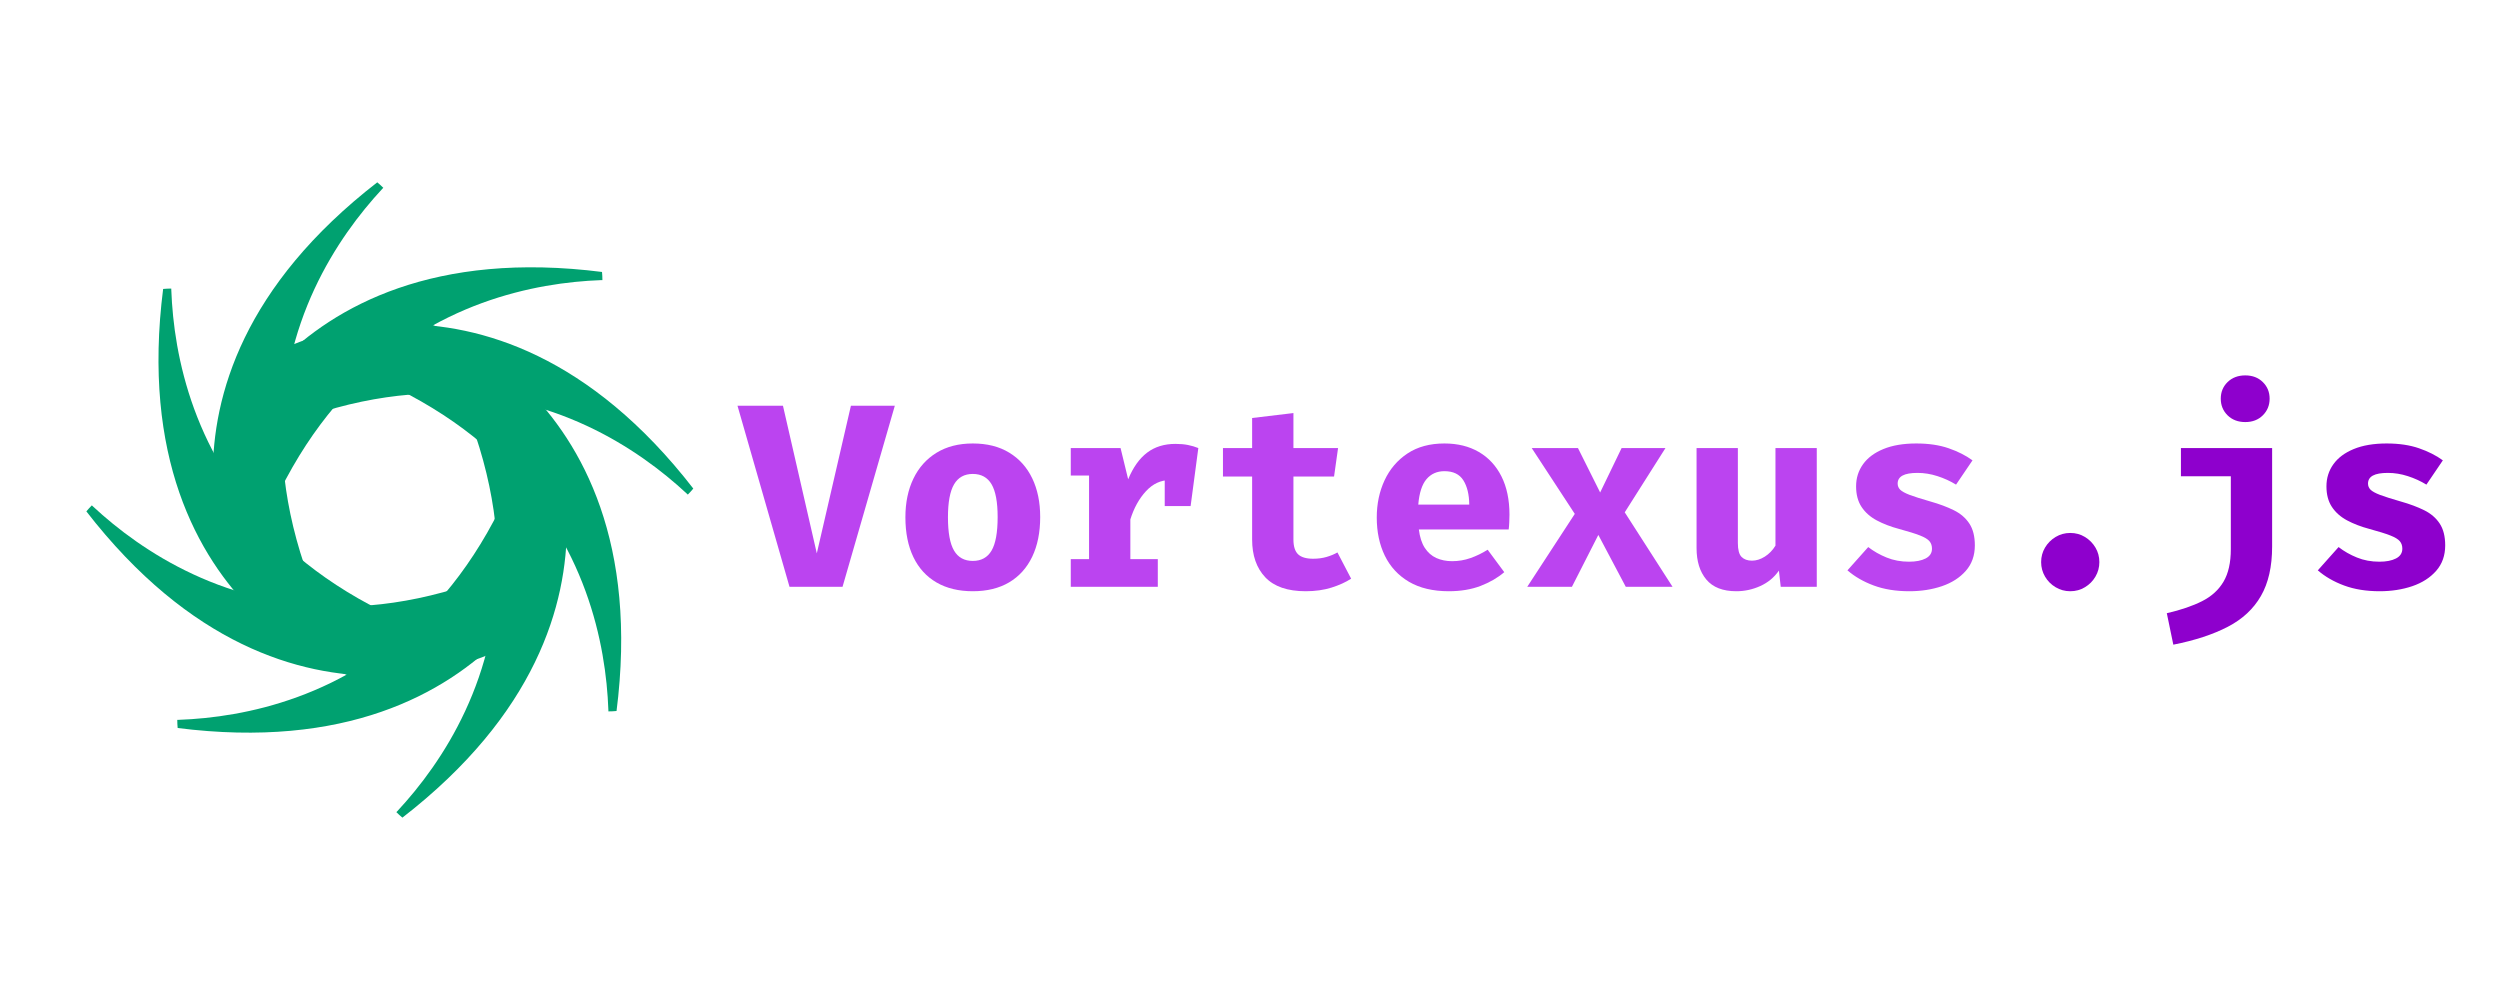 <svg xmlns="http://www.w3.org/2000/svg" xmlns:xlink="http://www.w3.org/1999/xlink" width="1000" zoomAndPan="magnify" viewBox="0 0 750 300" height="400" preserveAspectRatio="xMidYMid meet" version="1.0"><defs><g/><clipPath id="adb8719aa7"><path d="M 63 42.914 L 129.98 42.914 L 129.98 177.727 L 63 177.727 Z M 63 42.914 " clip-rule="nonzero"/></clipPath><clipPath id="221e4f7eec"><path d="M 81.531 42.914 C 54.773 42.914 33.082 64.605 33.082 91.363 L 33.082 129.281 C 33.082 156.039 54.773 177.73 81.531 177.73 C 108.289 177.73 129.98 156.039 129.98 129.281 L 129.98 91.363 C 129.98 64.605 108.289 42.914 81.531 42.914 Z M 81.531 42.914 " clip-rule="nonzero"/></clipPath><clipPath id="529521e198"><path d="M 47 86 L 123 86 L 123 204 L 47 204 Z M 47 86 " clip-rule="nonzero"/></clipPath><clipPath id="35ca9809c5"><path d="M 52.484 66.48 L 147.945 161.941 L 79 230.883 L -16.457 135.422 Z M 52.484 66.48 " clip-rule="nonzero"/></clipPath><clipPath id="393a3d62ee"><path d="M 18.227 100.738 C -0.695 119.66 -0.695 150.336 18.227 169.254 L 45.039 196.066 C 63.957 214.988 94.633 214.988 113.555 196.066 C 132.477 177.145 132.477 146.469 113.555 127.551 L 86.742 100.738 C 67.824 81.816 37.148 81.816 18.227 100.738 Z M 18.227 100.738 " clip-rule="nonzero"/></clipPath><clipPath id="52d57d8871"><path d="M 52.484 66.48 L 147.945 161.941 L 79.531 230.352 L -15.926 134.895 Z M 52.484 66.48 " clip-rule="nonzero"/></clipPath><clipPath id="087da0c2cb"><path d="M 147.812 161.809 L 52.352 66.348 L -16.059 134.762 L 79.398 230.219 Z M 147.812 161.809 " clip-rule="nonzero"/></clipPath><clipPath id="7acbe27222"><path d="M 64 80 L 181 80 L 181 156 L 64 156 Z M 64 80 " clip-rule="nonzero"/></clipPath><clipPath id="d99ca65111"><path d="M 200.816 85.133 L 105.359 180.594 L 36.414 111.648 L 131.875 16.191 Z M 200.816 85.133 " clip-rule="nonzero"/></clipPath><clipPath id="fddbd7fc25"><path d="M 166.559 50.875 C 147.637 31.953 116.961 31.953 98.043 50.875 L 71.23 77.688 C 52.312 96.605 52.312 127.281 71.23 146.203 C 90.152 165.121 120.828 165.121 139.746 146.203 L 166.559 119.391 C 185.48 100.473 185.48 69.797 166.559 50.875 Z M 166.559 50.875 " clip-rule="nonzero"/></clipPath><clipPath id="dc86a8b6c8"><path d="M 200.816 85.133 L 105.359 180.594 L 36.945 112.18 L 132.406 16.719 Z M 200.816 85.133 " clip-rule="nonzero"/></clipPath><clipPath id="85873b9755"><path d="M 105.492 180.461 L 200.949 85 L 132.535 16.59 L 37.078 112.047 Z M 105.492 180.461 " clip-rule="nonzero"/></clipPath><clipPath id="a6202ac144"><path d="M 14.129 136.621 L 148.941 136.621 L 148.941 203 L 14.129 203 Z M 14.129 136.621 " clip-rule="nonzero"/></clipPath><clipPath id="e34843098f"><path d="M 14.129 185.07 C 14.129 211.828 35.82 233.52 62.574 233.52 L 100.492 233.52 C 127.25 233.52 148.941 211.828 148.941 185.07 C 148.941 158.312 127.25 136.621 100.492 136.621 L 62.574 136.621 C 35.82 136.621 14.129 158.312 14.129 185.07 Z M 14.129 185.07 " clip-rule="nonzero"/></clipPath><clipPath id="397dc66a17"><path d="M 103.926 122.266 L 171 122.266 L 171 257.078 L 103.926 257.078 Z M 103.926 122.266 " clip-rule="nonzero"/></clipPath><clipPath id="4c79cd243f"><path d="M 152.375 257.078 C 179.133 257.078 200.824 235.387 200.824 208.629 L 200.824 170.711 C 200.824 143.957 179.133 122.266 152.375 122.266 C 125.617 122.266 103.926 143.957 103.926 170.711 L 103.926 208.629 C 103.926 235.387 125.617 257.078 152.375 257.078 Z M 152.375 257.078 " clip-rule="nonzero"/></clipPath><clipPath id="80b9a5d7ec"><path d="M 111 96 L 187 96 L 187 214 L 111 214 Z M 111 96 " clip-rule="nonzero"/></clipPath><clipPath id="5109fd2c70"><path d="M 181.418 233.512 L 85.961 138.055 L 154.902 69.109 L 250.363 164.57 Z M 181.418 233.512 " clip-rule="nonzero"/></clipPath><clipPath id="138c6c359c"><path d="M 215.68 199.254 C 234.598 180.336 234.598 149.66 215.68 130.738 L 188.867 103.926 C 169.945 85.008 139.27 85.008 120.352 103.926 C 101.43 122.848 101.43 153.523 120.352 172.445 L 147.16 199.254 C 166.082 218.176 196.758 218.176 215.68 199.254 Z M 215.68 199.254 " clip-rule="nonzero"/></clipPath><clipPath id="52f7a6e7b5"><path d="M 181.418 233.512 L 85.961 138.055 L 154.375 69.641 L 249.832 165.102 Z M 181.418 233.512 " clip-rule="nonzero"/></clipPath><clipPath id="03b4796216"><path d="M 86.094 138.188 L 181.551 233.645 L 249.965 165.234 L 154.504 69.773 Z M 86.094 138.188 " clip-rule="nonzero"/></clipPath><clipPath id="c78f9e3306"><path d="M 53 144 L 170 144 L 170 220 L 53 220 Z M 53 144 " clip-rule="nonzero"/></clipPath><clipPath id="b780105ebf"><path d="M 33.086 214.859 L 128.547 119.402 L 197.488 188.344 L 102.031 283.805 Z M 33.086 214.859 " clip-rule="nonzero"/></clipPath><clipPath id="2ea04084dc"><path d="M 67.348 249.117 C 86.266 268.039 116.941 268.039 135.863 249.117 L 162.676 222.309 C 181.594 203.387 181.594 172.711 162.676 153.789 C 143.754 134.871 113.078 134.871 94.156 153.789 L 67.348 180.602 C 48.426 199.523 48.426 230.199 67.348 249.117 Z M 67.348 249.117 " clip-rule="nonzero"/></clipPath><clipPath id="dc93c4d010"><path d="M 33.086 214.859 L 128.547 119.402 L 196.961 187.812 L 101.5 283.273 Z M 33.086 214.859 " clip-rule="nonzero"/></clipPath><clipPath id="588c41b76b"><path d="M 128.414 119.535 L 32.957 214.992 L 101.367 283.406 L 196.828 187.945 Z M 128.414 119.535 " clip-rule="nonzero"/></clipPath><clipPath id="3dd9005f89"><path d="M 85 97 L 219.777 97 L 219.777 163.371 L 85 163.371 Z M 85 97 " clip-rule="nonzero"/></clipPath><clipPath id="d61a92bcd1"><path d="M 219.777 114.922 C 219.777 88.164 198.086 66.473 171.328 66.473 L 133.414 66.473 C 106.656 66.473 84.965 88.164 84.965 114.922 C 84.965 141.68 106.656 163.371 133.414 163.371 L 171.328 163.371 C 198.086 163.371 219.777 141.68 219.777 114.922 Z M 219.777 114.922 " clip-rule="nonzero"/></clipPath></defs><g fill="#bb44f0" fill-opacity="1"><g transform="translate(221.292, 176.042)"><g><path d="M 23.75 -10.031 L 33.984 -54.328 L 47.156 -54.328 L 31.469 0 L 15.562 0 L -0.047 -54.328 L 13.594 -54.328 Z M 23.75 -10.031 "/></g></g></g><g fill="#bb44f0" fill-opacity="1"><g transform="translate(268.324, 176.042)"><g><path d="M 23.516 -43 C 27.797 -43 31.438 -42.082 34.438 -40.25 C 37.445 -38.426 39.75 -35.859 41.344 -32.547 C 42.938 -29.242 43.734 -25.375 43.734 -20.938 C 43.734 -16.312 42.93 -12.332 41.328 -9 C 39.723 -5.664 37.414 -3.109 34.406 -1.328 C 31.406 0.441 27.773 1.328 23.516 1.328 C 19.285 1.328 15.66 0.453 12.641 -1.297 C 9.617 -3.047 7.305 -5.578 5.703 -8.891 C 4.098 -12.211 3.297 -16.203 3.297 -20.859 C 3.297 -25.266 4.098 -29.129 5.703 -32.453 C 7.305 -35.773 9.617 -38.363 12.641 -40.219 C 15.66 -42.07 19.285 -43 23.516 -43 Z M 23.516 -33.859 C 20.984 -33.859 19.109 -32.816 17.891 -30.734 C 16.672 -28.66 16.062 -25.367 16.062 -20.859 C 16.062 -16.254 16.672 -12.922 17.891 -10.859 C 19.109 -8.797 20.984 -7.766 23.516 -7.766 C 26.047 -7.766 27.922 -8.797 29.141 -10.859 C 30.359 -12.922 30.969 -16.281 30.969 -20.938 C 30.969 -25.426 30.359 -28.703 29.141 -30.766 C 27.922 -32.828 26.047 -33.859 23.516 -33.859 Z M 23.516 -33.859 "/></g></g></g><g fill="#bb44f0" fill-opacity="1"><g transform="translate(315.356, 176.042)"><g><path d="M 5.875 0 L 5.875 -8.312 L 11.359 -8.312 L 11.359 -33.391 L 5.875 -33.391 L 5.875 -41.625 L 20.812 -41.625 L 23.094 -32.25 C 24.57 -35.832 26.469 -38.5 28.781 -40.25 C 31.094 -42 33.926 -42.875 37.281 -42.875 C 38.688 -42.875 39.938 -42.766 41.031 -42.547 C 42.133 -42.328 43.172 -42.02 44.141 -41.625 L 40.375 -31.391 C 39.613 -31.598 38.852 -31.754 38.094 -31.859 C 37.344 -31.961 36.508 -32.016 35.594 -32.016 C 32.875 -32.016 30.488 -30.906 28.438 -28.688 C 26.383 -26.469 24.82 -23.645 23.75 -20.219 L 23.75 -8.312 L 31.984 -8.312 L 31.984 0 Z M 34.062 -24.219 L 34.062 -36.375 L 35.906 -41.625 L 44.141 -41.625 L 41.828 -24.219 Z M 34.062 -24.219 "/></g></g></g><g fill="#bb44f0" fill-opacity="1"><g transform="translate(362.388, 176.042)"><g><path d="M 42.953 -2.438 C 41.336 -1.383 39.379 -0.492 37.078 0.234 C 34.773 0.961 32.188 1.328 29.312 1.328 C 23.883 1.328 19.848 -0.062 17.203 -2.844 C 14.566 -5.625 13.25 -9.406 13.25 -14.188 L 13.25 -33.078 L 4.5 -33.078 L 4.5 -41.625 L 13.25 -41.625 L 13.25 -50.641 L 25.641 -52.125 L 25.641 -41.625 L 39.031 -41.625 L 37.828 -33.078 L 25.641 -33.078 L 25.641 -14.188 C 25.641 -12.125 26.109 -10.645 27.047 -9.75 C 27.984 -8.863 29.484 -8.422 31.547 -8.422 C 33.016 -8.422 34.352 -8.598 35.562 -8.953 C 36.781 -9.305 37.875 -9.758 38.844 -10.312 Z M 42.953 -2.438 "/></g></g></g><g fill="#bb44f0" fill-opacity="1"><g transform="translate(409.42, 176.042)"><g><path d="M 16.234 -17.203 C 16.516 -14.93 17.102 -13.098 18 -11.703 C 18.906 -10.305 20.062 -9.285 21.469 -8.641 C 22.883 -8.004 24.469 -7.688 26.219 -7.688 C 28.125 -7.688 29.961 -8 31.734 -8.625 C 33.516 -9.25 35.227 -10.082 36.875 -11.125 L 41.859 -4.391 C 39.898 -2.711 37.531 -1.336 34.75 -0.266 C 31.969 0.797 28.797 1.328 25.234 1.328 C 20.484 1.328 16.5 0.383 13.281 -1.5 C 10.07 -3.395 7.656 -6.004 6.031 -9.328 C 4.414 -12.648 3.609 -16.469 3.609 -20.781 C 3.609 -24.875 4.391 -28.598 5.953 -31.953 C 7.523 -35.316 9.816 -38 12.828 -40 C 15.848 -42 19.539 -43 23.906 -43 C 27.875 -43 31.316 -42.148 34.234 -40.453 C 37.148 -38.754 39.41 -36.312 41.016 -33.125 C 42.617 -29.938 43.422 -26.109 43.422 -21.641 C 43.422 -20.93 43.398 -20.172 43.359 -19.359 C 43.328 -18.547 43.27 -17.828 43.188 -17.203 Z M 23.906 -34.688 C 21.688 -34.688 19.895 -33.891 18.531 -32.297 C 17.176 -30.703 16.352 -28.156 16.062 -24.656 L 31.359 -24.656 C 31.328 -27.688 30.738 -30.113 29.594 -31.938 C 28.445 -33.77 26.551 -34.688 23.906 -34.688 Z M 23.906 -34.688 "/></g></g></g><g fill="#bb44f0" fill-opacity="1"><g transform="translate(456.452, 176.042)"><g><path d="M 15.125 0 L 1.719 0 L 15.984 -21.875 L 3.062 -41.625 L 16.938 -41.625 L 23.594 -28.297 L 30.031 -41.625 L 43.188 -41.625 L 30.969 -22.344 L 45.312 0 L 31.281 0 L 23.047 -15.562 Z M 15.125 0 "/></g></g></g><g fill="#bb44f0" fill-opacity="1"><g transform="translate(503.484, 176.042)"><g><path d="M 17.875 -41.625 L 17.875 -13.125 C 17.875 -11.113 18.242 -9.727 18.984 -8.969 C 19.734 -8.219 20.773 -7.844 22.109 -7.844 C 23.391 -7.844 24.672 -8.242 25.953 -9.047 C 27.234 -9.859 28.301 -10.957 29.156 -12.344 L 29.156 -41.625 L 41.547 -41.625 L 41.547 0 L 30.734 0 L 30.188 -4.859 C 28.77 -2.816 26.91 -1.273 24.609 -0.234 C 22.316 0.805 19.914 1.328 17.406 1.328 C 13.375 1.328 10.379 0.16 8.422 -2.172 C 6.461 -4.516 5.484 -7.66 5.484 -11.609 L 5.484 -41.625 Z M 17.875 -41.625 "/></g></g></g><g fill="#bb44f0" fill-opacity="1"><g transform="translate(550.516, 176.042)"><g><path d="M 22.188 -7.531 C 24.25 -7.531 25.91 -7.852 27.172 -8.5 C 28.441 -9.156 29.078 -10.133 29.078 -11.438 C 29.078 -12.332 28.828 -13.078 28.328 -13.672 C 27.836 -14.273 26.883 -14.852 25.469 -15.406 C 24.062 -15.957 21.973 -16.609 19.203 -17.359 C 16.672 -18.035 14.43 -18.895 12.484 -19.938 C 10.535 -20.988 9.02 -22.336 7.938 -23.984 C 6.852 -25.629 6.312 -27.68 6.312 -30.141 C 6.312 -32.617 7.004 -34.828 8.391 -36.766 C 9.773 -38.703 11.812 -40.223 14.5 -41.328 C 17.195 -42.441 20.488 -43 24.375 -43 C 28.082 -43 31.316 -42.52 34.078 -41.562 C 36.836 -40.613 39.223 -39.406 41.234 -37.938 L 36.297 -30.656 C 34.566 -31.719 32.707 -32.566 30.719 -33.203 C 28.738 -33.848 26.742 -34.172 24.734 -34.172 C 22.723 -34.172 21.227 -33.906 20.25 -33.375 C 19.27 -32.844 18.781 -32.039 18.781 -30.969 C 18.781 -30.258 19.031 -29.648 19.531 -29.141 C 20.039 -28.629 21 -28.102 22.406 -27.562 C 23.82 -27.031 25.891 -26.375 28.609 -25.594 C 31.305 -24.832 33.648 -23.957 35.641 -22.969 C 37.641 -21.977 39.188 -20.648 40.281 -18.984 C 41.383 -17.328 41.938 -15.141 41.938 -12.422 C 41.938 -9.391 41.035 -6.848 39.234 -4.797 C 37.43 -2.742 35.039 -1.207 32.062 -0.188 C 29.082 0.82 25.816 1.328 22.266 1.328 C 18.242 1.328 14.691 0.754 11.609 -0.391 C 8.523 -1.535 5.895 -3.051 3.719 -4.938 L 9.953 -11.922 C 11.578 -10.66 13.414 -9.613 15.469 -8.781 C 17.52 -7.945 19.758 -7.531 22.188 -7.531 Z M 22.188 -7.531 "/></g></g></g><g fill="#8e00cd" fill-opacity="1"><g transform="translate(597.558, 176.042)"><g><path d="M 14.781 -7.406 C 14.781 -9 15.172 -10.453 15.953 -11.766 C 16.734 -13.086 17.789 -14.148 19.125 -14.953 C 20.457 -15.754 21.922 -16.156 23.516 -16.156 C 25.141 -16.156 26.609 -15.754 27.922 -14.953 C 29.242 -14.148 30.297 -13.086 31.078 -11.766 C 31.859 -10.453 32.25 -9 32.25 -7.406 C 32.25 -5.844 31.859 -4.395 31.078 -3.062 C 30.297 -1.727 29.242 -0.664 27.922 0.125 C 26.609 0.926 25.141 1.328 23.516 1.328 C 21.922 1.328 20.457 0.926 19.125 0.125 C 17.789 -0.664 16.734 -1.727 15.953 -3.062 C 15.172 -4.395 14.781 -5.844 14.781 -7.406 Z M 14.781 -7.406 "/></g></g></g><g fill="#8e00cd" fill-opacity="1"><g transform="translate(644.59, 176.042)"><g><path d="M 37.047 -41.625 L 37.047 -12.078 C 37.047 -6.066 35.926 -1.125 33.688 2.75 C 31.457 6.633 28.141 9.719 23.734 12 C 19.328 14.289 13.883 16.078 7.406 17.359 L 5.453 7.922 C 9.66 6.953 13.188 5.75 16.031 4.312 C 18.875 2.875 21.02 0.922 22.469 -1.547 C 23.926 -4.016 24.656 -7.258 24.656 -11.281 L 24.656 -33.156 L 9.688 -33.156 L 9.688 -41.625 Z M 29 -63.422 C 31.145 -63.422 32.895 -62.754 34.25 -61.422 C 35.613 -60.086 36.297 -58.426 36.297 -56.438 C 36.297 -54.457 35.613 -52.789 34.25 -51.438 C 32.895 -50.094 31.145 -49.422 29 -49.422 C 26.832 -49.422 25.062 -50.094 23.688 -51.438 C 22.32 -52.789 21.641 -54.457 21.641 -56.438 C 21.641 -58.426 22.32 -60.086 23.688 -61.422 C 25.062 -62.754 26.832 -63.422 29 -63.422 Z M 29 -63.422 "/></g></g></g><g fill="#8e00cd" fill-opacity="1"><g transform="translate(691.622, 176.042)"><g><path d="M 22.188 -7.531 C 24.25 -7.531 25.91 -7.852 27.172 -8.5 C 28.441 -9.156 29.078 -10.133 29.078 -11.438 C 29.078 -12.332 28.828 -13.078 28.328 -13.672 C 27.836 -14.273 26.883 -14.852 25.469 -15.406 C 24.062 -15.957 21.973 -16.609 19.203 -17.359 C 16.672 -18.035 14.43 -18.895 12.484 -19.938 C 10.535 -20.988 9.02 -22.336 7.938 -23.984 C 6.852 -25.629 6.312 -27.68 6.312 -30.141 C 6.312 -32.617 7.004 -34.828 8.391 -36.766 C 9.773 -38.703 11.812 -40.223 14.5 -41.328 C 17.195 -42.441 20.488 -43 24.375 -43 C 28.082 -43 31.316 -42.52 34.078 -41.562 C 36.836 -40.613 39.223 -39.406 41.234 -37.938 L 36.297 -30.656 C 34.566 -31.719 32.707 -32.566 30.719 -33.203 C 28.738 -33.848 26.742 -34.172 24.734 -34.172 C 22.723 -34.172 21.227 -33.906 20.25 -33.375 C 19.27 -32.844 18.781 -32.039 18.781 -30.969 C 18.781 -30.258 19.031 -29.648 19.531 -29.141 C 20.039 -28.629 21 -28.102 22.406 -27.562 C 23.82 -27.031 25.891 -26.375 28.609 -25.594 C 31.305 -24.832 33.648 -23.957 35.641 -22.969 C 37.641 -21.977 39.188 -20.648 40.281 -18.984 C 41.383 -17.328 41.938 -15.141 41.938 -12.422 C 41.938 -9.391 41.035 -6.848 39.234 -4.797 C 37.43 -2.742 35.039 -1.207 32.062 -0.188 C 29.082 0.82 25.816 1.328 22.266 1.328 C 18.242 1.328 14.691 0.754 11.609 -0.391 C 8.523 -1.535 5.895 -3.051 3.719 -4.938 L 9.953 -11.922 C 11.578 -10.66 13.414 -9.613 15.469 -8.781 C 17.52 -7.945 19.758 -7.531 22.188 -7.531 Z M 22.188 -7.531 "/></g></g></g><g clip-path="url(#adb8719aa7)"><g clip-path="url(#221e4f7eec)"><path fill="#00a170" d="M 71.254 177.676 C 71.254 177.676 33.09 104.156 129.98 42.969 C 129.98 42.969 59.434 90.574 94.289 177.676 Z M 71.254 177.676 " fill-opacity="1" fill-rule="nonzero"/></g></g><g clip-path="url(#529521e198)"><g clip-path="url(#35ca9809c5)"><g clip-path="url(#393a3d62ee)"><g clip-path="url(#52d57d8871)"><g clip-path="url(#087da0c2cb)"><path fill="#00a170" d="M 106.25 203.293 C 106.25 203.293 27.277 178.293 52.523 66.52 C 52.523 66.52 36.305 150.062 122.535 187.008 Z M 106.25 203.293 " fill-opacity="1" fill-rule="nonzero"/></g></g></g></g></g><g clip-path="url(#7acbe27222)"><g clip-path="url(#d99ca65111)"><g clip-path="url(#fddbd7fc25)"><g clip-path="url(#dc86a8b6c8)"><g clip-path="url(#85873b9755)"><path fill="#00a170" d="M 64.004 138.898 C 64.004 138.898 89.004 59.922 200.777 85.172 C 200.777 85.172 117.234 68.953 80.289 155.184 Z M 64.004 138.898 " fill-opacity="1" fill-rule="nonzero"/></g></g></g></g></g><g clip-path="url(#a6202ac144)"><g clip-path="url(#e34843098f)"><path fill="#00a170" d="M 148.887 195.348 C 148.887 195.348 75.367 233.512 14.18 136.621 C 14.18 136.621 61.789 207.168 148.887 172.312 Z M 148.887 195.348 " fill-opacity="1" fill-rule="nonzero"/></g></g><g clip-path="url(#397dc66a17)"><g clip-path="url(#4c79cd243f)"><path fill="#00a170" d="M 162.648 122.32 C 162.648 122.32 200.816 195.84 103.926 257.023 C 103.926 257.023 174.469 209.418 139.617 122.32 Z M 162.648 122.32 " fill-opacity="1" fill-rule="nonzero"/></g></g><g clip-path="url(#80b9a5d7ec)"><g clip-path="url(#5109fd2c70)"><g clip-path="url(#138c6c359c)"><g clip-path="url(#52f7a6e7b5)"><g clip-path="url(#03b4796216)"><path fill="#00a170" d="M 127.656 96.699 C 127.656 96.699 206.629 121.699 181.383 233.477 C 181.383 233.477 197.602 149.93 111.367 112.984 Z M 127.656 96.699 " fill-opacity="1" fill-rule="nonzero"/></g></g></g></g></g><g clip-path="url(#c78f9e3306)"><g clip-path="url(#b780105ebf)"><g clip-path="url(#2ea04084dc)"><g clip-path="url(#dc93c4d010)"><g clip-path="url(#588c41b76b)"><path fill="#00a170" d="M 169.902 161.094 C 169.902 161.094 144.902 240.07 33.125 214.82 C 33.125 214.82 116.672 231.043 153.613 144.809 Z M 169.902 161.094 " fill-opacity="1" fill-rule="nonzero"/></g></g></g></g></g><g clip-path="url(#3dd9005f89)"><g clip-path="url(#d61a92bcd1)"><path fill="#00a170" d="M 85.02 104.648 C 85.02 104.648 158.539 66.48 219.723 163.371 C 219.723 163.371 172.117 92.828 85.02 127.68 Z M 85.02 104.648 " fill-opacity="1" fill-rule="nonzero"/></g></g></svg>